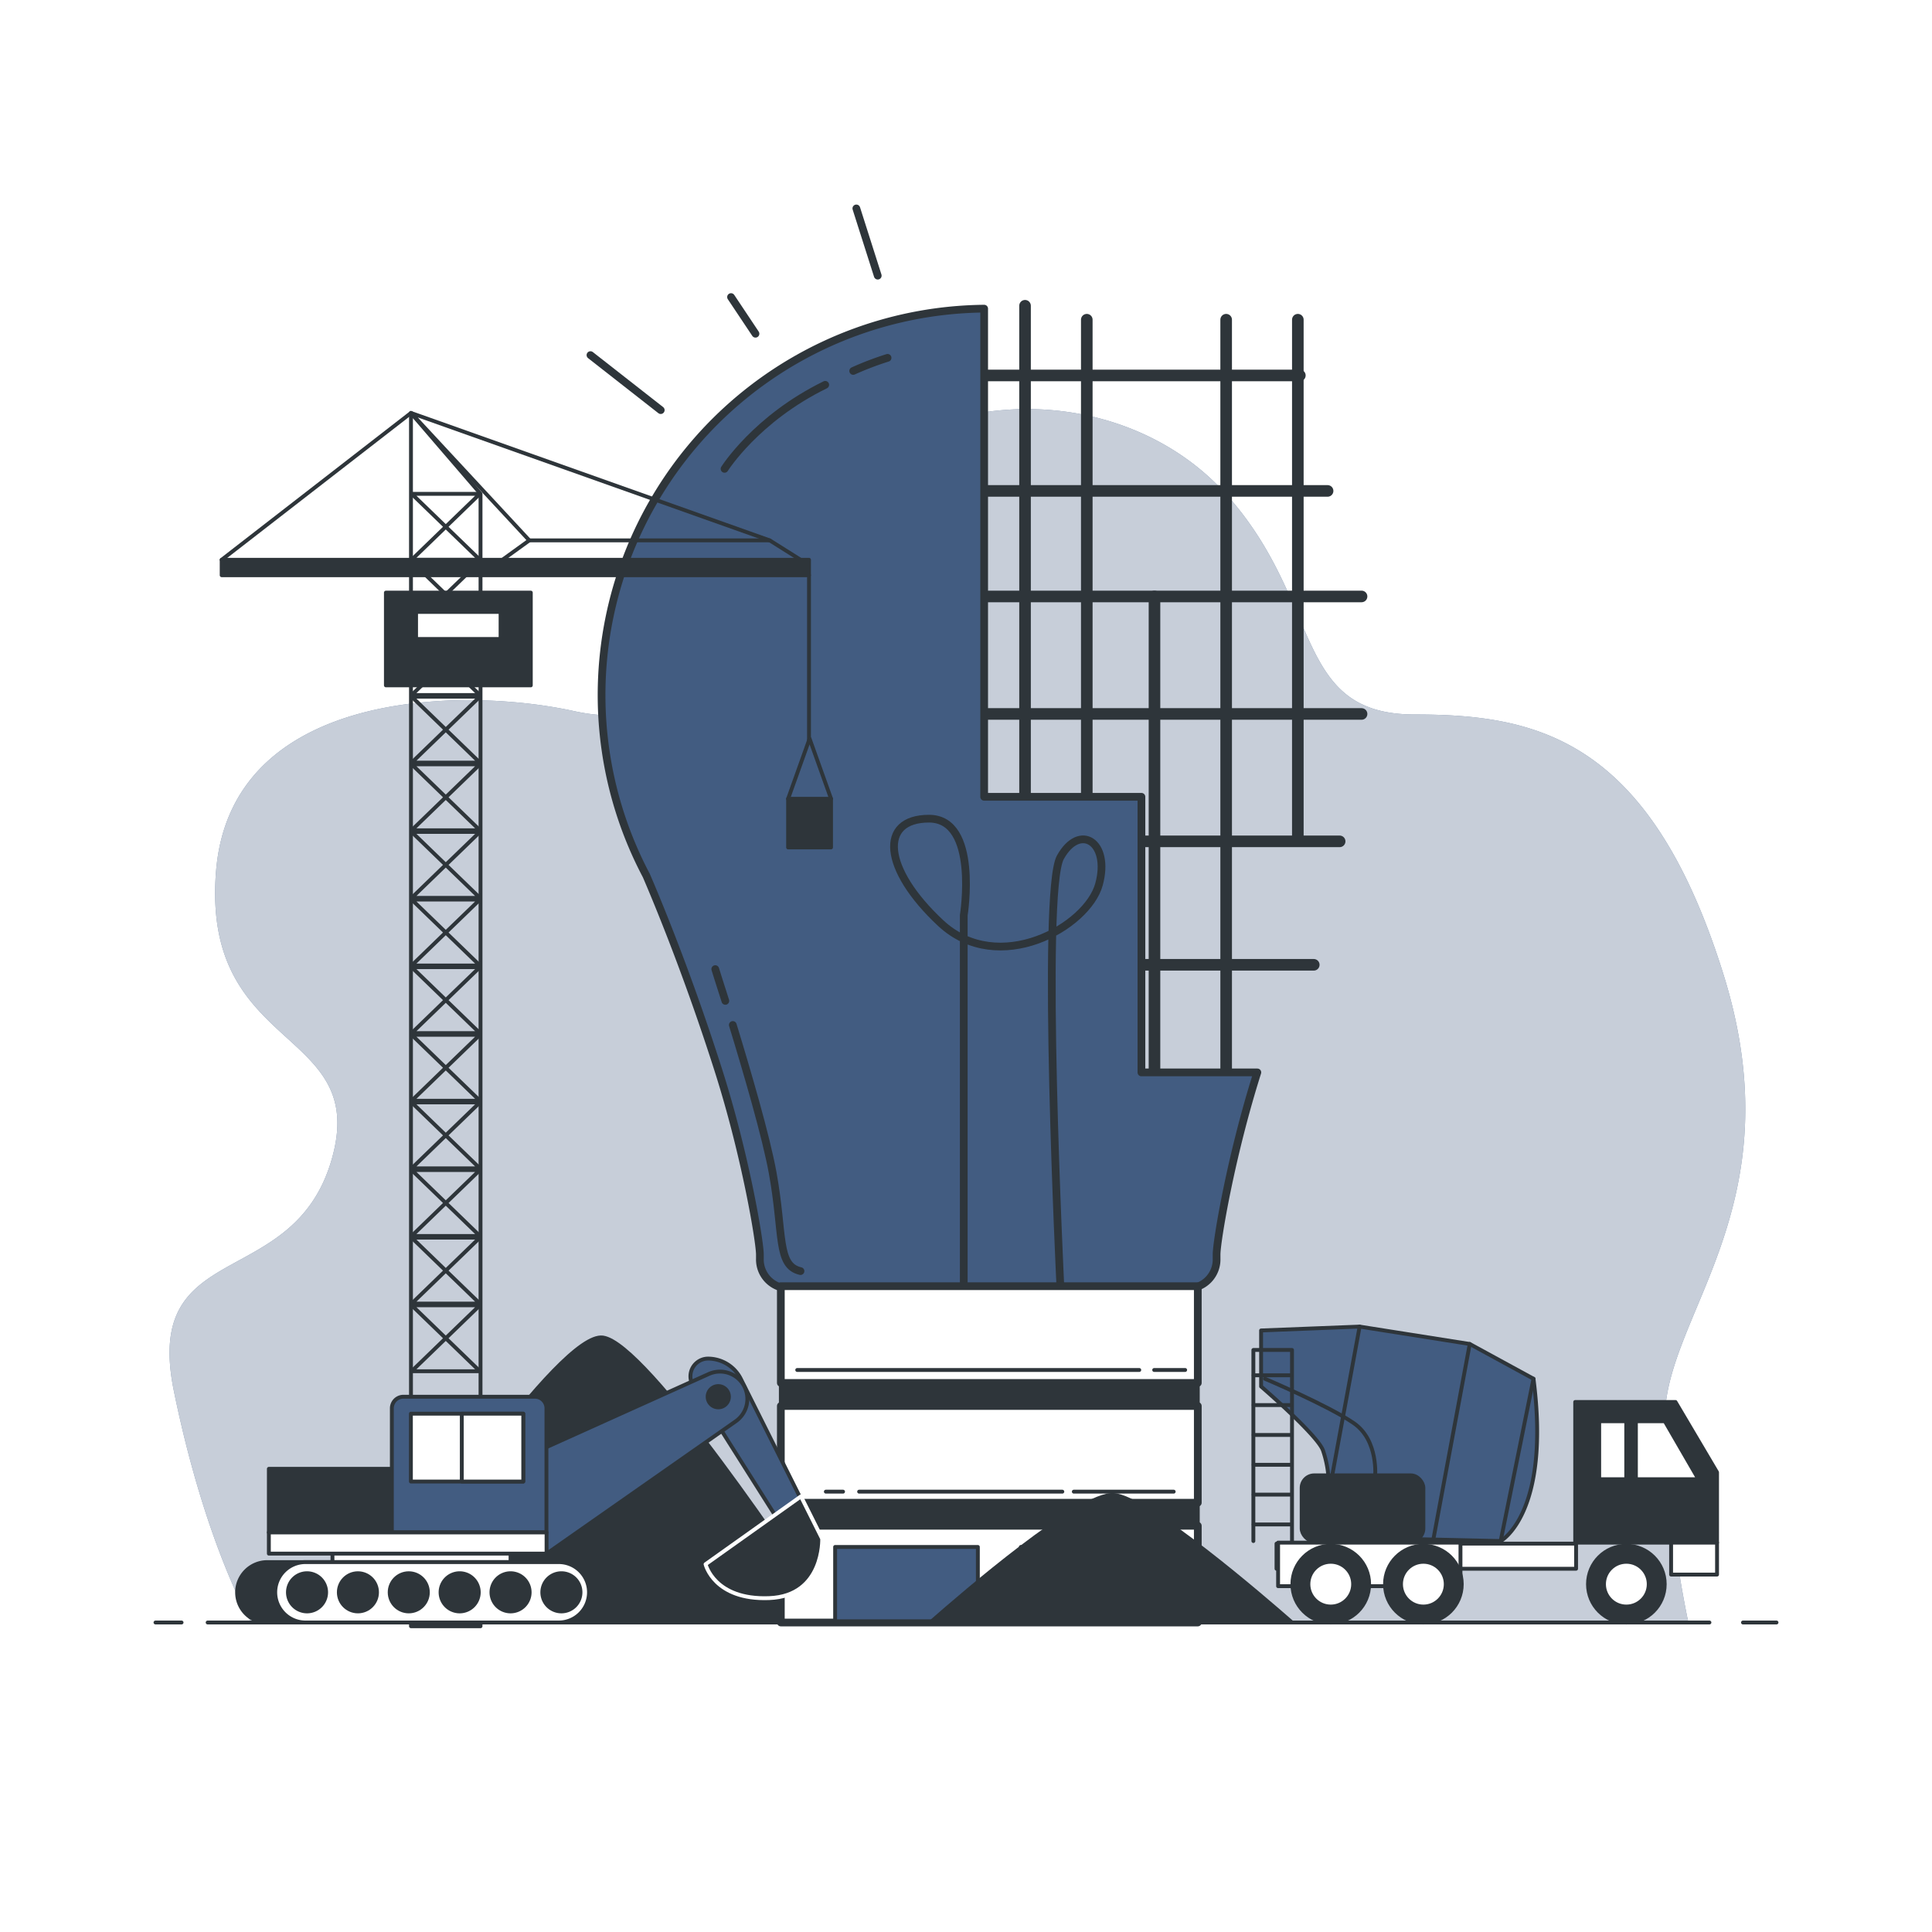 <svg class="animated" id="freepik_stories-create" xmlns="http://www.w3.org/2000/svg" viewBox="0 0 500 500" version="1.1" xmlns:xlink="http://www.w3.org/1999/xlink" xmlns:svgjs="http://svgjs.com/svgjs"><style>svg#freepik_stories-create:not(.animated) .animable {opacity: 0;}svg#freepik_stories-create.animated #freepik--background-simple--inject-3 {animation: 1s 1 forwards cubic-bezier(.36,-0.01,.5,1.38) zoomOut;animation-delay: 0s;}svg#freepik_stories-create.animated #freepik--Bulb--inject-3 {animation: 1s 1 forwards cubic-bezier(.36,-0.01,.5,1.38) slideDown;animation-delay: 0s;}svg#freepik_stories-create.animated #freepik--Ground--inject-3 {animation: 1s 1 forwards cubic-bezier(.36,-0.01,.5,1.38) slideDown;animation-delay: 0s;}svg#freepik_stories-create.animated #freepik--Trucks--inject-3 {animation: 1s 1 forwards cubic-bezier(.36,-0.01,.5,1.38) lightSpeedLeft;animation-delay: 0s;}            @keyframes zoomOut {                0% {                    opacity: 0;                    transform: scale(1.5);                }                100% {                    opacity: 1;                    transform: scale(1);                }            }                    @keyframes slideDown {                0% {                    opacity: 0;                    transform: translateY(-30px);                }                100% {                    opacity: 1;                    transform: translateY(0);                }            }                    @keyframes lightSpeedLeft {              from {                transform: translate3d(-50%, 0, 0) skewX(20deg);                opacity: 0;              }              60% {                transform: skewX(-10deg);                opacity: 1;              }              80% {                transform: skewX(2deg);              }              to {                opacity: 1;                transform: translate3d(0, 0, 0);              }            }        </style><g id="freepik--background-simple--inject-3" class="animable" style="transform-origin: 247.782px 262.883px;"><path d="M436.94,419.9H65S53.19,400,45,360s30.84-25.4,40.82-59.88-33.56-27.21-29.93-74.39,63.5-48.08,92.53-41.73,25.4-15.42,59-51.71,84.37-32.66,109.77-4.53,17.23,57.15,49,57.15S427,191.29,446,252.07s-15.77,88.56-15.14,116A300.58,300.58,0,0,0,436.94,419.9Z" style="fill: rgb(66, 92, 129); transform-origin: 247.782px 262.883px;" id="elucb39kssol" class="animable"></path><g id="elv0zi5t2nj4b"><path d="M436.94,419.9H65S53.19,400,45,360s30.84-25.4,40.82-59.88-33.56-27.21-29.93-74.39,63.5-48.08,92.53-41.73,25.4-15.42,59-51.71,84.37-32.66,109.77-4.53,17.23,57.15,49,57.15S427,191.29,446,252.07s-15.77,88.56-15.14,116A300.58,300.58,0,0,0,436.94,419.9Z" style="fill: rgb(255, 255, 255); opacity: 0.7; transform-origin: 247.782px 262.883px;" class="animable"></path></g></g><g id="freepik--Bulb--inject-3" class="animable" style="transform-origin: 223.62px 236.92px;"><path d="M215.41,419.9c-9.11-13.87-48-72.19-59.38-73.75-11.09-1.52-50.5,57.45-61.16,73.75Z" style="fill: rgb(46, 53, 58); stroke: rgb(46, 53, 58); stroke-linecap: round; stroke-linejoin: round; transform-origin: 155.14px 383.011px;" id="elvef1xhdgdv9" class="animable"></path><line x1="265.28" y1="79.13" x2="265.28" y2="213.62" style="fill: none; stroke: rgb(46, 53, 58); stroke-linecap: round; stroke-linejoin: round; stroke-width: 3px; transform-origin: 265.28px 146.375px;" id="elcrvzwhbv0m" class="animable"></line><line x1="281.26" y1="82.74" x2="281.26" y2="213.62" style="fill: none; stroke: rgb(46, 53, 58); stroke-linecap: round; stroke-linejoin: round; stroke-width: 3px; transform-origin: 281.26px 148.18px;" id="elm60uigcnzji" class="animable"></line><line x1="298.78" y1="154.36" x2="298.78" y2="281.13" style="fill: none; stroke: rgb(46, 53, 58); stroke-linecap: round; stroke-linejoin: round; stroke-width: 3px; transform-origin: 298.78px 217.745px;" id="el1xq2vk068nj" class="animable"></line><line x1="317.33" y1="82.74" x2="317.33" y2="281.13" style="fill: none; stroke: rgb(46, 53, 58); stroke-linecap: round; stroke-linejoin: round; stroke-width: 3px; transform-origin: 317.33px 181.935px;" id="elay2p04nil2" class="animable"></line><line x1="335.88" y1="82.74" x2="335.88" y2="217.23" style="fill: none; stroke: rgb(46, 53, 58); stroke-linecap: round; stroke-linejoin: round; stroke-width: 3px; transform-origin: 335.88px 149.985px;" id="el3r0xn48fs6y" class="animable"></line><line x1="251.37" y1="97.16" x2="336.4" y2="97.16" style="fill: none; stroke: rgb(46, 53, 58); stroke-linecap: round; stroke-linejoin: round; stroke-width: 3px; transform-origin: 293.885px 97.16px;" id="el4t0ozyixk94" class="animable"></line><line x1="251.37" y1="127.05" x2="343.58" y2="127.05" style="fill: none; stroke: rgb(46, 53, 58); stroke-linecap: round; stroke-linejoin: round; stroke-width: 3px; transform-origin: 297.475px 127.05px;" id="elbt9fwhxcnzo" class="animable"></line><line x1="249.83" y1="154.36" x2="352.37" y2="154.36" style="fill: none; stroke: rgb(46, 53, 58); stroke-linecap: round; stroke-linejoin: round; stroke-width: 3px; transform-origin: 301.1px 154.36px;" id="el9zv5gp3z66i" class="animable"></line><line x1="248.28" y1="184.77" x2="352.37" y2="184.77" style="fill: none; stroke: rgb(46, 53, 58); stroke-linecap: round; stroke-linejoin: round; stroke-width: 3px; transform-origin: 300.325px 184.77px;" id="elfl52j7qvl5" class="animable"></line><line x1="267.86" y1="217.74" x2="346.7" y2="217.74" style="fill: none; stroke: rgb(46, 53, 58); stroke-linecap: round; stroke-linejoin: round; stroke-width: 3px; transform-origin: 307.28px 217.74px;" id="elct4abjgbjcu" class="animable"></line><line x1="288.47" y1="249.69" x2="340" y2="249.69" style="fill: none; stroke: rgb(46, 53, 58); stroke-linecap: round; stroke-linejoin: round; stroke-width: 3px; transform-origin: 314.235px 249.69px;" id="elzehkil5fzzk" class="animable"></line><line x1="152.81" y1="91.9" x2="171" y2="106.14" style="fill: none; stroke: rgb(46, 53, 58); stroke-linecap: round; stroke-linejoin: round; stroke-width: 2px; transform-origin: 161.905px 99.02px;" id="elj4ghkhom9v" class="animable"></line><line x1="189.19" y1="76.88" x2="195.52" y2="86.37" style="fill: none; stroke: rgb(46, 53, 58); stroke-linecap: round; stroke-linejoin: round; stroke-width: 2px; transform-origin: 192.355px 81.625px;" id="el6m06kaogrgg" class="animable"></line><line x1="221.62" y1="53.94" x2="227.16" y2="71.34" style="fill: none; stroke: rgb(46, 53, 58); stroke-linecap: round; stroke-linejoin: round; stroke-width: 2px; transform-origin: 224.39px 62.64px;" id="els92a58kif9o" class="animable"></line><path d="M325.4,277.54h-30V206.21H254.7V79.88a100,100,0,0,0-87.42,146.73c3.26,7.59,10.92,26.18,18.59,50.22,7.09,22.19,10.79,44.5,10.79,47.87,0,.33,0,.67,0,1a7.48,7.48,0,0,0,7.47,7.74H307.38a7.49,7.49,0,0,0,7.47-7.74c0-.36,0-.7,0-1C314.83,321.37,318.46,299.49,325.4,277.54Z" style="fill: rgb(66, 92, 129); stroke: rgb(46, 53, 58); stroke-linecap: round; stroke-linejoin: round; stroke-width: 2px; transform-origin: 240.544px 206.66px;" id="el91gg9dw6ivg" class="animable"></path><path d="M220.81,96a80.31,80.31,0,0,1,8.89-3.39" style="fill: none; stroke: rgb(46, 53, 58); stroke-linecap: round; stroke-linejoin: round; stroke-width: 2px; transform-origin: 225.255px 94.305px;" id="elzxgjdoe9z8f" class="animable"></path><path d="M187.51,121.34s8.15-13,26.06-21.75" style="fill: none; stroke: rgb(46, 53, 58); stroke-linecap: round; stroke-linejoin: round; stroke-width: 2px; transform-origin: 200.54px 110.465px;" id="elpqqifynwp2" class="animable"></path><path d="M189.65,265.26c3.71,12.12,8.62,28.91,10.32,38.29,2.88,15.82,1,24,7.2,25.41" style="fill: none; stroke: rgb(46, 53, 58); stroke-linecap: round; stroke-linejoin: round; stroke-width: 2px; transform-origin: 198.41px 297.11px;" id="el1ow99lzbcmj" class="animable"></path><path d="M185.11,250.8s1,3.25,2.61,8.23" style="fill: none; stroke: rgb(46, 53, 58); stroke-linecap: round; stroke-linejoin: round; stroke-width: 2px; transform-origin: 186.415px 254.915px;" id="elu6jxqcyium" class="animable"></path><path d="M249.42,332.47v-95.6s4-25-9-25-12,13,3,27,38,1,41-10-5-16-10-7,0,111,0,111" style="fill: none; stroke: rgb(46, 53, 58); stroke-linecap: round; stroke-linejoin: round; stroke-width: 2px; transform-origin: 258.221px 272.37px;" id="elrzp4ej89wn9" class="animable"></path><rect x="202.08" y="332.86" width="107.91" height="25.04" style="fill: rgb(255, 255, 255); stroke: rgb(46, 53, 58); stroke-linecap: round; stroke-linejoin: round; stroke-width: 2px; transform-origin: 256.035px 345.38px;" id="el7jb3enph5g3" class="animable"></rect><rect x="202.08" y="363.86" width="107.91" height="25.04" style="fill: rgb(255, 255, 255); stroke: rgb(46, 53, 58); stroke-linecap: round; stroke-linejoin: round; stroke-width: 2px; transform-origin: 256.035px 376.38px;" id="ele7o1fr9x0h" class="animable"></rect><rect x="202.08" y="357.9" width="107.91" height="5.96" style="fill: rgb(46, 53, 58); stroke: rgb(46, 53, 58); stroke-linecap: round; stroke-linejoin: round; transform-origin: 256.035px 360.88px;" id="el8dwjzhls1d3" class="animable"></rect><rect x="202.08" y="394.86" width="107.91" height="25.04" style="fill: rgb(255, 255, 255); stroke: rgb(46, 53, 58); stroke-linecap: round; stroke-linejoin: round; stroke-width: 2px; transform-origin: 256.035px 407.38px;" id="elmb5xrbqoy5" class="animable"></rect><line x1="298.7" y1="354.55" x2="306.72" y2="354.55" style="fill: none; stroke: rgb(46, 53, 58); stroke-linecap: round; stroke-linejoin: round; transform-origin: 302.71px 354.55px;" id="ell09vi728e5" class="animable"></line><line x1="206.32" y1="354.55" x2="294.84" y2="354.55" style="fill: none; stroke: rgb(46, 53, 58); stroke-linecap: round; stroke-linejoin: round; transform-origin: 250.58px 354.55px;" id="elvpm9bhb0c1s" class="animable"></line><line x1="277.9" y1="386.04" x2="303.75" y2="386.04" style="fill: none; stroke: rgb(46, 53, 58); stroke-linecap: round; stroke-linejoin: round; transform-origin: 290.825px 386.04px;" id="elr311kguo1g" class="animable"></line><line x1="222.34" y1="386.04" x2="274.93" y2="386.04" style="fill: none; stroke: rgb(46, 53, 58); stroke-linecap: round; stroke-linejoin: round; transform-origin: 248.635px 386.04px;" id="el6qg6lusa8vr" class="animable"></line><line x1="213.73" y1="386.04" x2="218.18" y2="386.04" style="fill: none; stroke: rgb(46, 53, 58); stroke-linecap: round; stroke-linejoin: round; transform-origin: 215.955px 386.04px;" id="eldy5yqmcafit" class="animable"></line><rect x="202.08" y="388.9" width="107.91" height="5.96" style="fill: rgb(46, 53, 58); stroke: rgb(46, 53, 58); stroke-linecap: round; stroke-linejoin: round; transform-origin: 256.035px 391.88px;" id="eliw4fihg59as" class="animable"></rect><rect x="216.13" y="400.35" width="36.94" height="19.23" style="fill: rgb(66, 92, 129); stroke: rgb(46, 53, 58); stroke-linecap: round; stroke-linejoin: round; transform-origin: 234.6px 409.965px;" id="el833paahzicr" class="animable"></rect><rect x="264.2" y="400.35" width="36.94" height="19.23" style="fill: rgb(66, 92, 129); stroke: rgb(46, 53, 58); stroke-linecap: round; stroke-linejoin: round; transform-origin: 282.67px 409.965px;" id="elg7hpv7jntb" class="animable"></rect></g><g id="freepik--Ground--inject-3" class="animable" style="transform-origin: 250px 403.393px;"><path d="M334.37,419.9c-7.08-6.21-37.31-32.32-46.11-33-8.62-.69-39.22,25.72-47.5,33Z" style="fill: rgb(46, 53, 58); stroke: rgb(46, 53, 58); stroke-linecap: round; stroke-linejoin: round; transform-origin: 287.565px 403.393px;" id="el3siz10ezjl3" class="animable"></path><line x1="451.08" y1="419.9" x2="459.76" y2="419.9" style="fill: rgb(255, 255, 255); stroke: rgb(46, 53, 58); stroke-linecap: round; stroke-linejoin: round; transform-origin: 455.42px 419.9px;" id="elzacj7vy63t9" class="animable"></line><line x1="53.74" y1="419.9" x2="442.4" y2="419.9" style="fill: rgb(255, 255, 255); stroke: rgb(46, 53, 58); stroke-linecap: round; stroke-linejoin: round; transform-origin: 248.07px 419.9px;" id="elb8u4p62e0pu" class="animable"></line><line x1="40.24" y1="419.9" x2="46.99" y2="419.9" style="fill: rgb(255, 255, 255); stroke: rgb(46, 53, 58); stroke-linecap: round; stroke-linejoin: round; transform-origin: 43.615px 419.9px;" id="el08u6ns46eqqq" class="animable"></line></g><g id="freepik--Trucks--inject-3" class="animable" style="transform-origin: 250.87px 265.44px;"><polygon points="433.61 362.83 407.66 362.83 407.66 399.23 418.41 399.23 433.61 399.23 444.37 399.23 444.37 381.03 433.61 362.83" style="fill: rgb(46, 53, 58); stroke: rgb(46, 53, 58); stroke-linecap: round; stroke-linejoin: round; transform-origin: 426.015px 381.03px;" id="el6cf3yqwvx2o" class="animable"></polygon><rect x="432.48" y="399.23" width="11.89" height="8.27" style="fill: rgb(255, 255, 255); stroke: rgb(46, 53, 58); stroke-linecap: round; stroke-linejoin: round; transform-origin: 438.425px 403.365px;" id="el5f8as5gc3z3" class="animable"></rect><path d="M388.37,398.82s13-7,8.5-42l-16.5-9-28.5-4.5-25.5,1v14.5s14.5,12.5,16,16.5a27.72,27.72,0,0,1,1.5,8.5v14Z" style="fill: rgb(66, 92, 129); stroke: rgb(46, 53, 58); stroke-linecap: round; stroke-linejoin: round; transform-origin: 362.093px 371.07px;" id="elhtr8rkdcg3" class="animable"></path><line x1="396.87" y1="356.82" x2="388.37" y2="398.82" style="fill: none; stroke: rgb(46, 53, 58); stroke-linecap: round; stroke-linejoin: round; transform-origin: 392.62px 377.82px;" id="elxvjyzmkmfos" class="animable"></line><line x1="380.37" y1="347.82" x2="370.87" y2="398.82" style="fill: none; stroke: rgb(46, 53, 58); stroke-linecap: round; stroke-linejoin: round; transform-origin: 375.62px 373.32px;" id="el3sh9t97zuc8" class="animable"></line><line x1="351.87" y1="343.32" x2="344.87" y2="381.32" style="fill: none; stroke: rgb(46, 53, 58); stroke-linecap: round; stroke-linejoin: round; transform-origin: 348.37px 362.32px;" id="elai4efr1excn" class="animable"></line><path d="M327.37,356.82s16.5,7,23,11.5,5.5,14,5.5,14" style="fill: none; stroke: rgb(46, 53, 58); stroke-linecap: round; stroke-linejoin: round; transform-origin: 341.648px 369.57px;" id="elxh4291049h" class="animable"></path><rect x="330.36" y="399.49" width="77.53" height="6.5" style="fill: rgb(255, 255, 255); stroke: rgb(46, 53, 58); stroke-linecap: round; stroke-linejoin: round; transform-origin: 369.125px 402.74px;" id="el3e2hr0ci0pq" class="animable"></rect><polygon points="423.37 382.82 439.56 382.82 430.87 367.82 423.37 367.82 423.37 382.82" style="fill: rgb(255, 255, 255); stroke: rgb(46, 53, 58); stroke-linecap: round; stroke-linejoin: round; transform-origin: 431.465px 375.32px;" id="el6yst5ojjakn" class="animable"></polygon><rect x="413.87" y="367.82" width="7" height="15" style="fill: rgb(255, 255, 255); stroke: rgb(46, 53, 58); stroke-linecap: round; stroke-linejoin: round; transform-origin: 417.37px 375.32px;" id="elhg2iqg0uvg" class="animable"></rect><rect x="330.77" y="399.23" width="47.2" height="11.27" style="fill: rgb(255, 255, 255); stroke: rgb(46, 53, 58); stroke-linecap: round; stroke-linejoin: round; transform-origin: 354.37px 404.865px;" id="elollb9tg04br" class="animable"></rect><g id="elx3av7dfvzdi"><circle cx="420.9" cy="409.98" r="9.93" style="fill: rgb(46, 53, 58); stroke: rgb(46, 53, 58); stroke-linecap: round; stroke-linejoin: round; transform-origin: 420.9px 409.98px; transform: rotate(-10.24deg);" class="animable"></circle></g><circle cx="420.9" cy="409.98" r="5.79" style="fill: rgb(255, 255, 255); stroke: rgb(46, 53, 58); stroke-linecap: round; stroke-linejoin: round; transform-origin: 420.9px 409.98px;" id="elx4vw0edkjxa" class="animable"></circle><g id="elkabn1pfvum9"><circle cx="344.4" cy="409.98" r="9.93" style="fill: rgb(46, 53, 58); stroke: rgb(46, 53, 58); stroke-linecap: round; stroke-linejoin: round; transform-origin: 344.4px 409.98px; transform: rotate(-10.04deg);" class="animable"></circle></g><circle cx="344.4" cy="409.98" r="5.79" style="fill: rgb(255, 255, 255); stroke: rgb(46, 53, 58); stroke-linecap: round; stroke-linejoin: round; transform-origin: 344.4px 409.98px;" id="el4tmb1z11cda" class="animable"></circle><g id="elutsf3cfzmh"><circle cx="368.37" cy="409.98" r="9.93" style="fill: rgb(46, 53, 58); stroke: rgb(46, 53, 58); stroke-linecap: round; stroke-linejoin: round; transform-origin: 368.37px 409.98px; transform: rotate(-42.56deg);" class="animable"></circle></g><circle cx="368.37" cy="409.98" r="5.79" style="fill: rgb(255, 255, 255); stroke: rgb(46, 53, 58); stroke-linecap: round; stroke-linejoin: round; transform-origin: 368.37px 409.98px;" id="elkl5gg1zp6kk" class="animable"></circle><rect x="336.87" y="381.82" width="31.5" height="17" rx="3.25" style="fill: rgb(46, 53, 58); stroke: rgb(46, 53, 58); stroke-linecap: round; stroke-linejoin: round; transform-origin: 352.62px 390.32px;" id="elm5nrj1a1pv" class="animable"></rect><polyline points="324.37 398.82 324.37 349.37 334.37 349.37 334.37 398.82" style="fill: none; stroke: rgb(46, 53, 58); stroke-linecap: round; stroke-linejoin: round; transform-origin: 329.37px 374.095px;" id="elnrvdzdiguw9" class="animable"></polyline><line x1="324.44" y1="355.92" x2="334.26" y2="355.92" style="fill: none; stroke: rgb(46, 53, 58); stroke-linecap: round; stroke-linejoin: round; transform-origin: 329.35px 355.92px;" id="elipp8wnkmcac" class="animable"></line><line x1="324.44" y1="363.64" x2="334.26" y2="363.64" style="fill: none; stroke: rgb(46, 53, 58); stroke-linecap: round; stroke-linejoin: round; transform-origin: 329.35px 363.64px;" id="elj8seebp3hrl" class="animable"></line><line x1="324.44" y1="371.36" x2="334.26" y2="371.36" style="fill: none; stroke: rgb(46, 53, 58); stroke-linecap: round; stroke-linejoin: round; transform-origin: 329.35px 371.36px;" id="ellr32kqx7c9f" class="animable"></line><line x1="324.44" y1="379.09" x2="334.26" y2="379.09" style="fill: none; stroke: rgb(46, 53, 58); stroke-linecap: round; stroke-linejoin: round; transform-origin: 329.35px 379.09px;" id="el0kp9vm93n4j" class="animable"></line><line x1="324.44" y1="386.81" x2="334.26" y2="386.81" style="fill: none; stroke: rgb(46, 53, 58); stroke-linecap: round; stroke-linejoin: round; transform-origin: 329.35px 386.81px;" id="elva2fgea9tce" class="animable"></line><line x1="324.44" y1="394.53" x2="334.26" y2="394.53" style="fill: none; stroke: rgb(46, 53, 58); stroke-linecap: round; stroke-linejoin: round; transform-origin: 329.35px 394.53px;" id="elzmb3m7to0ua" class="animable"></line><polygon points="124.36 420.87 106.36 420.87 106.36 106.87 124.36 127.8 124.36 420.87" style="fill: none; stroke: rgb(46, 53, 58); stroke-linecap: round; stroke-linejoin: round; transform-origin: 115.36px 263.87px;" id="el16waxrsvrq6" class="animable"></polygon><polygon points="106.54 354.87 124.19 354.87 106.54 337.8 124.19 337.8 106.54 354.87" style="fill: none; stroke: rgb(46, 53, 58); stroke-linecap: round; stroke-linejoin: round; transform-origin: 115.365px 346.335px;" id="el1ellczg57os" class="animable"></polygon><polygon points="106.54 337.37 124.19 337.37 106.54 320.3 124.19 320.3 106.54 337.37" style="fill: none; stroke: rgb(46, 53, 58); stroke-linecap: round; stroke-linejoin: round; transform-origin: 115.365px 328.835px;" id="elv6w3c1fd70i" class="animable"></polygon><polygon points="106.54 319.87 124.19 319.87 106.54 302.8 124.19 302.8 106.54 319.87" style="fill: none; stroke: rgb(46, 53, 58); stroke-linecap: round; stroke-linejoin: round; transform-origin: 115.365px 311.335px;" id="els7ovoq6e60c" class="animable"></polygon><polygon points="106.54 302.37 124.19 302.37 106.54 285.3 124.19 285.3 106.54 302.37" style="fill: none; stroke: rgb(46, 53, 58); stroke-linecap: round; stroke-linejoin: round; transform-origin: 115.365px 293.835px;" id="elplff7empxvr" class="animable"></polygon><polygon points="106.54 284.87 124.19 284.87 106.54 267.8 124.19 267.8 106.54 284.87" style="fill: none; stroke: rgb(46, 53, 58); stroke-linecap: round; stroke-linejoin: round; transform-origin: 115.365px 276.335px;" id="el7a2exj1ks74" class="animable"></polygon><polygon points="106.54 267.37 124.19 267.37 106.54 250.3 124.19 250.3 106.54 267.37" style="fill: none; stroke: rgb(46, 53, 58); stroke-linecap: round; stroke-linejoin: round; transform-origin: 115.365px 258.835px;" id="elws790olmm" class="animable"></polygon><polygon points="106.54 249.87 124.19 249.87 106.54 232.8 124.19 232.8 106.54 249.87" style="fill: none; stroke: rgb(46, 53, 58); stroke-linecap: round; stroke-linejoin: round; transform-origin: 115.365px 241.335px;" id="eldwgvw6bs7tq" class="animable"></polygon><polygon points="106.54 232.37 124.19 232.37 106.54 215.3 124.19 215.3 106.54 232.37" style="fill: none; stroke: rgb(46, 53, 58); stroke-linecap: round; stroke-linejoin: round; transform-origin: 115.365px 223.835px;" id="ela85b310odt" class="animable"></polygon><polygon points="106.54 214.87 124.19 214.87 106.54 197.8 124.19 197.8 106.54 214.87" style="fill: none; stroke: rgb(46, 53, 58); stroke-linecap: round; stroke-linejoin: round; transform-origin: 115.365px 206.335px;" id="elncdib5sq2l7" class="animable"></polygon><polygon points="106.54 197.37 124.19 197.37 106.54 180.3 124.19 180.3 106.54 197.37" style="fill: none; stroke: rgb(46, 53, 58); stroke-linecap: round; stroke-linejoin: round; transform-origin: 115.365px 188.835px;" id="eltfx9kk0rmr" class="animable"></polygon><polygon points="106.54 179.87 124.19 179.87 106.54 162.8 124.19 162.8 106.54 179.87" style="fill: none; stroke: rgb(46, 53, 58); stroke-linecap: round; stroke-linejoin: round; transform-origin: 115.365px 171.335px;" id="el164l2t4vjkp" class="animable"></polygon><polygon points="106.54 162.37 124.19 162.37 106.54 145.3 124.19 145.3 106.54 162.37" style="fill: none; stroke: rgb(46, 53, 58); stroke-linecap: round; stroke-linejoin: round; transform-origin: 115.365px 153.835px;" id="el11csks1m559" class="animable"></polygon><polygon points="106.54 144.87 124.19 144.87 106.54 127.8 124.19 127.8 106.54 144.87" style="fill: none; stroke: rgb(46, 53, 58); stroke-linecap: round; stroke-linejoin: round; transform-origin: 115.365px 136.335px;" id="elaptxmsns0gt" class="animable"></polygon><polygon points="207.93 145.34 199.21 139.85 136.98 139.85 129.38 145.34 207.93 145.34" style="fill: none; stroke: rgb(46, 53, 58); stroke-linecap: round; stroke-linejoin: round; transform-origin: 168.655px 142.595px;" id="eloeicbm5yo9f" class="animable"></polygon><rect x="57.37" y="144.87" width="152" height="4" style="fill: rgb(46, 53, 58); stroke: rgb(46, 53, 58); stroke-linecap: round; stroke-linejoin: round; transform-origin: 133.37px 146.87px;" id="elcxh2cbfgr35" class="animable"></rect><polyline points="199.21 139.85 106.36 106.87 136.98 139.85" style="fill: none; stroke: rgb(46, 53, 58); stroke-linecap: round; stroke-linejoin: round; transform-origin: 152.785px 123.36px;" id="el2avuxnxh963" class="animable"></polyline><line x1="106.37" y1="106.87" x2="57.37" y2="144.87" style="fill: none; stroke: rgb(46, 53, 58); stroke-linecap: round; stroke-linejoin: round; transform-origin: 81.87px 125.87px;" id="elwlvoff1ye5" class="animable"></line><rect x="99.87" y="153.37" width="37.5" height="24" style="fill: rgb(46, 53, 58); stroke: rgb(46, 53, 58); stroke-linecap: round; stroke-linejoin: round; transform-origin: 118.62px 165.37px;" id="elfubokcbz3hw" class="animable"></rect><rect x="107.68" y="158.37" width="21.87" height="7" style="fill: rgb(255, 255, 255); stroke: rgb(46, 53, 58); stroke-linecap: round; stroke-linejoin: round; transform-origin: 118.615px 161.87px;" id="elakfa1s08lmj" class="animable"></rect><line x1="209.37" y1="148.87" x2="209.37" y2="191.99" style="fill: rgb(255, 255, 255); stroke: rgb(46, 53, 58); stroke-linecap: round; stroke-linejoin: round; transform-origin: 209.37px 170.43px;" id="elytp34gfp7p" class="animable"></line><rect x="203.96" y="206.72" width="11.11" height="12.59" style="fill: rgb(46, 53, 58); stroke: rgb(46, 53, 58); stroke-linecap: round; stroke-linejoin: round; transform-origin: 209.515px 213.015px;" id="elfdi1fk5arso" class="animable"></rect><polyline points="203.96 206.72 209.52 191.17 215.08 206.72" style="fill: none; stroke: rgb(46, 53, 58); stroke-linecap: round; stroke-linejoin: round; transform-origin: 209.52px 198.945px;" id="elimtpdyscsne" class="animable"></polyline><path d="M179.4,358.65l24,37.94,6-4.39-17.66-35.32a9.55,9.55,0,0,0-8.55-5.28h0A4.59,4.59,0,0,0,179.4,358.65Z" style="fill: rgb(66, 92, 129); stroke: rgb(46, 53, 58); stroke-linecap: round; stroke-linejoin: round; transform-origin: 194.042px 374.095px;" id="el744eyb5113i" class="animable"></path><path d="M207.29,387.26,182.6,404.82s2.2,9.32,16.46,8.77,13.72-15.36,13.72-15.36Z" style="fill: rgb(46, 53, 58); stroke: rgb(255, 255, 255); stroke-linecap: round; stroke-linejoin: round; transform-origin: 197.691px 400.437px;" id="elxoq7ck1c05" class="animable"></path><path d="M138.71,375.74l44.72-20.15a7.08,7.08,0,0,1,8.6,2.25h0a7.07,7.07,0,0,1-1.64,10l-48.93,34.25Z" style="fill: rgb(66, 92, 129); stroke: rgb(46, 53, 58); stroke-linecap: round; stroke-linejoin: round; transform-origin: 166.062px 378.528px;" id="elnbvi5wc5gp" class="animable"></path><rect x="86.04" y="400.43" width="46.09" height="7.13" style="fill: rgb(255, 255, 255); stroke: rgb(46, 53, 58); stroke-linecap: round; stroke-linejoin: round; transform-origin: 109.085px 403.995px;" id="el3rm9p7wsnon" class="animable"></rect><rect x="69.58" y="380.13" width="40.05" height="16.46" style="fill: rgb(46, 53, 58); stroke: rgb(46, 53, 58); stroke-linecap: round; stroke-linejoin: round; transform-origin: 89.605px 388.36px;" id="el3vorbb8mgzb" class="animable"></rect><path d="M104.42,361.47h34a3,3,0,0,1,3,3v32.1a0,0,0,0,1,0,0H101.41a0,0,0,0,1,0,0v-32.1A3,3,0,0,1,104.42,361.47Z" style="fill: rgb(66, 92, 129); stroke: rgb(46, 53, 58); stroke-linecap: round; stroke-linejoin: round; transform-origin: 121.415px 379.02px;" id="elbbspcpbufge" class="animable"></path><path d="M69.17,419.9h65.57a7.81,7.81,0,0,0,7.81-7.81h0a7.82,7.82,0,0,0-7.81-7.82H69.17a7.82,7.82,0,0,0-7.81,7.82h0A7.81,7.81,0,0,0,69.17,419.9Z" style="fill: rgb(46, 53, 58); stroke: rgb(46, 53, 58); stroke-linecap: round; stroke-linejoin: round; transform-origin: 101.955px 412.085px;" id="elzmml717bjwc" class="animable"></path><path d="M79.05,419.9h65.56a7.82,7.82,0,0,0,7.82-7.81h0a7.82,7.82,0,0,0-7.82-7.82H79.05a7.82,7.82,0,0,0-7.82,7.82h0A7.82,7.82,0,0,0,79.05,419.9Z" style="fill: rgb(255, 255, 255); stroke: rgb(46, 53, 58); stroke-linecap: round; stroke-linejoin: round; transform-origin: 111.83px 412.085px;" id="ela5ptcwv3a55" class="animable"></path><rect x="69.58" y="396.59" width="71.87" height="5.49" style="fill: rgb(255, 255, 255); stroke: rgb(46, 53, 58); stroke-linecap: round; stroke-linejoin: round; transform-origin: 105.515px 399.335px;" id="el5hjf9hjtyyb" class="animable"></rect><path d="M84.4,412.09a4.94,4.94,0,1,1-4.94-4.94A4.94,4.94,0,0,1,84.4,412.09Z" style="fill: rgb(46, 53, 58); stroke: rgb(46, 53, 58); stroke-linecap: round; stroke-linejoin: round; transform-origin: 79.46px 412.09px;" id="elwyx2uuvc5m" class="animable"></path><circle cx="92.63" cy="412.09" r="4.94" style="fill: rgb(46, 53, 58); stroke: rgb(46, 53, 58); stroke-linecap: round; stroke-linejoin: round; transform-origin: 92.63px 412.09px;" id="el70c5uhgbgc" class="animable"></circle><circle cx="105.79" cy="412.09" r="4.94" style="fill: rgb(46, 53, 58); stroke: rgb(46, 53, 58); stroke-linecap: round; stroke-linejoin: round; transform-origin: 105.79px 412.09px;" id="elk8fwg6whkng" class="animable"></circle><path d="M123.9,412.09a4.94,4.94,0,1,1-4.94-4.94A4.94,4.94,0,0,1,123.9,412.09Z" style="fill: rgb(46, 53, 58); stroke: rgb(46, 53, 58); stroke-linecap: round; stroke-linejoin: round; transform-origin: 118.96px 412.09px;" id="elc02qrfhng2v" class="animable"></path><path d="M137.07,412.09a4.94,4.94,0,1,1-4.94-4.94A4.94,4.94,0,0,1,137.07,412.09Z" style="fill: rgb(46, 53, 58); stroke: rgb(46, 53, 58); stroke-linecap: round; stroke-linejoin: round; transform-origin: 132.13px 412.09px;" id="elwrqiht5kgy8" class="animable"></path><path d="M150.23,412.09a4.94,4.94,0,1,1-4.93-4.94A4.93,4.93,0,0,1,150.23,412.09Z" style="fill: rgb(46, 53, 58); stroke: rgb(46, 53, 58); stroke-linecap: round; stroke-linejoin: round; transform-origin: 145.29px 412.09px;" id="el7vxujopw6n" class="animable"></path><path d="M188.64,361.47a2.75,2.75,0,1,0-2.74,2.75A2.74,2.74,0,0,0,188.64,361.47Z" style="fill: rgb(46, 53, 58); stroke: rgb(46, 53, 58); stroke-linecap: round; stroke-linejoin: round; transform-origin: 185.89px 361.47px;" id="elpwhoqbm8he" class="animable"></path><rect x="106.34" y="365.86" width="29.08" height="17.56" style="fill: rgb(255, 255, 255); stroke: rgb(46, 53, 58); stroke-linecap: round; stroke-linejoin: round; transform-origin: 120.88px 374.64px;" id="elfaidhc2cvac" class="animable"></rect><rect x="119.51" y="365.86" width="15.91" height="17.56" style="fill: rgb(255, 255, 255); stroke: rgb(46, 53, 58); stroke-linecap: round; stroke-linejoin: round; transform-origin: 127.465px 374.64px;" id="elauoqzyqtqn8" class="animable"></rect></g><defs>     <filter id="active" height="200%">         <feMorphology in="SourceAlpha" result="DILATED" operator="dilate" radius="2"></feMorphology>                <feFlood flood-color="#32DFEC" flood-opacity="1" result="PINK"></feFlood>        <feComposite in="PINK" in2="DILATED" operator="in" result="OUTLINE"></feComposite>        <feMerge>            <feMergeNode in="OUTLINE"></feMergeNode>            <feMergeNode in="SourceGraphic"></feMergeNode>        </feMerge>    </filter>    <filter id="hover" height="200%">        <feMorphology in="SourceAlpha" result="DILATED" operator="dilate" radius="2"></feMorphology>                <feFlood flood-color="#ff0000" flood-opacity="0.5" result="PINK"></feFlood>        <feComposite in="PINK" in2="DILATED" operator="in" result="OUTLINE"></feComposite>        <feMerge>            <feMergeNode in="OUTLINE"></feMergeNode>            <feMergeNode in="SourceGraphic"></feMergeNode>        </feMerge>            <feColorMatrix type="matrix" values="0   0   0   0   0                0   1   0   0   0                0   0   0   0   0                0   0   0   1   0 "></feColorMatrix>    </filter></defs></svg>